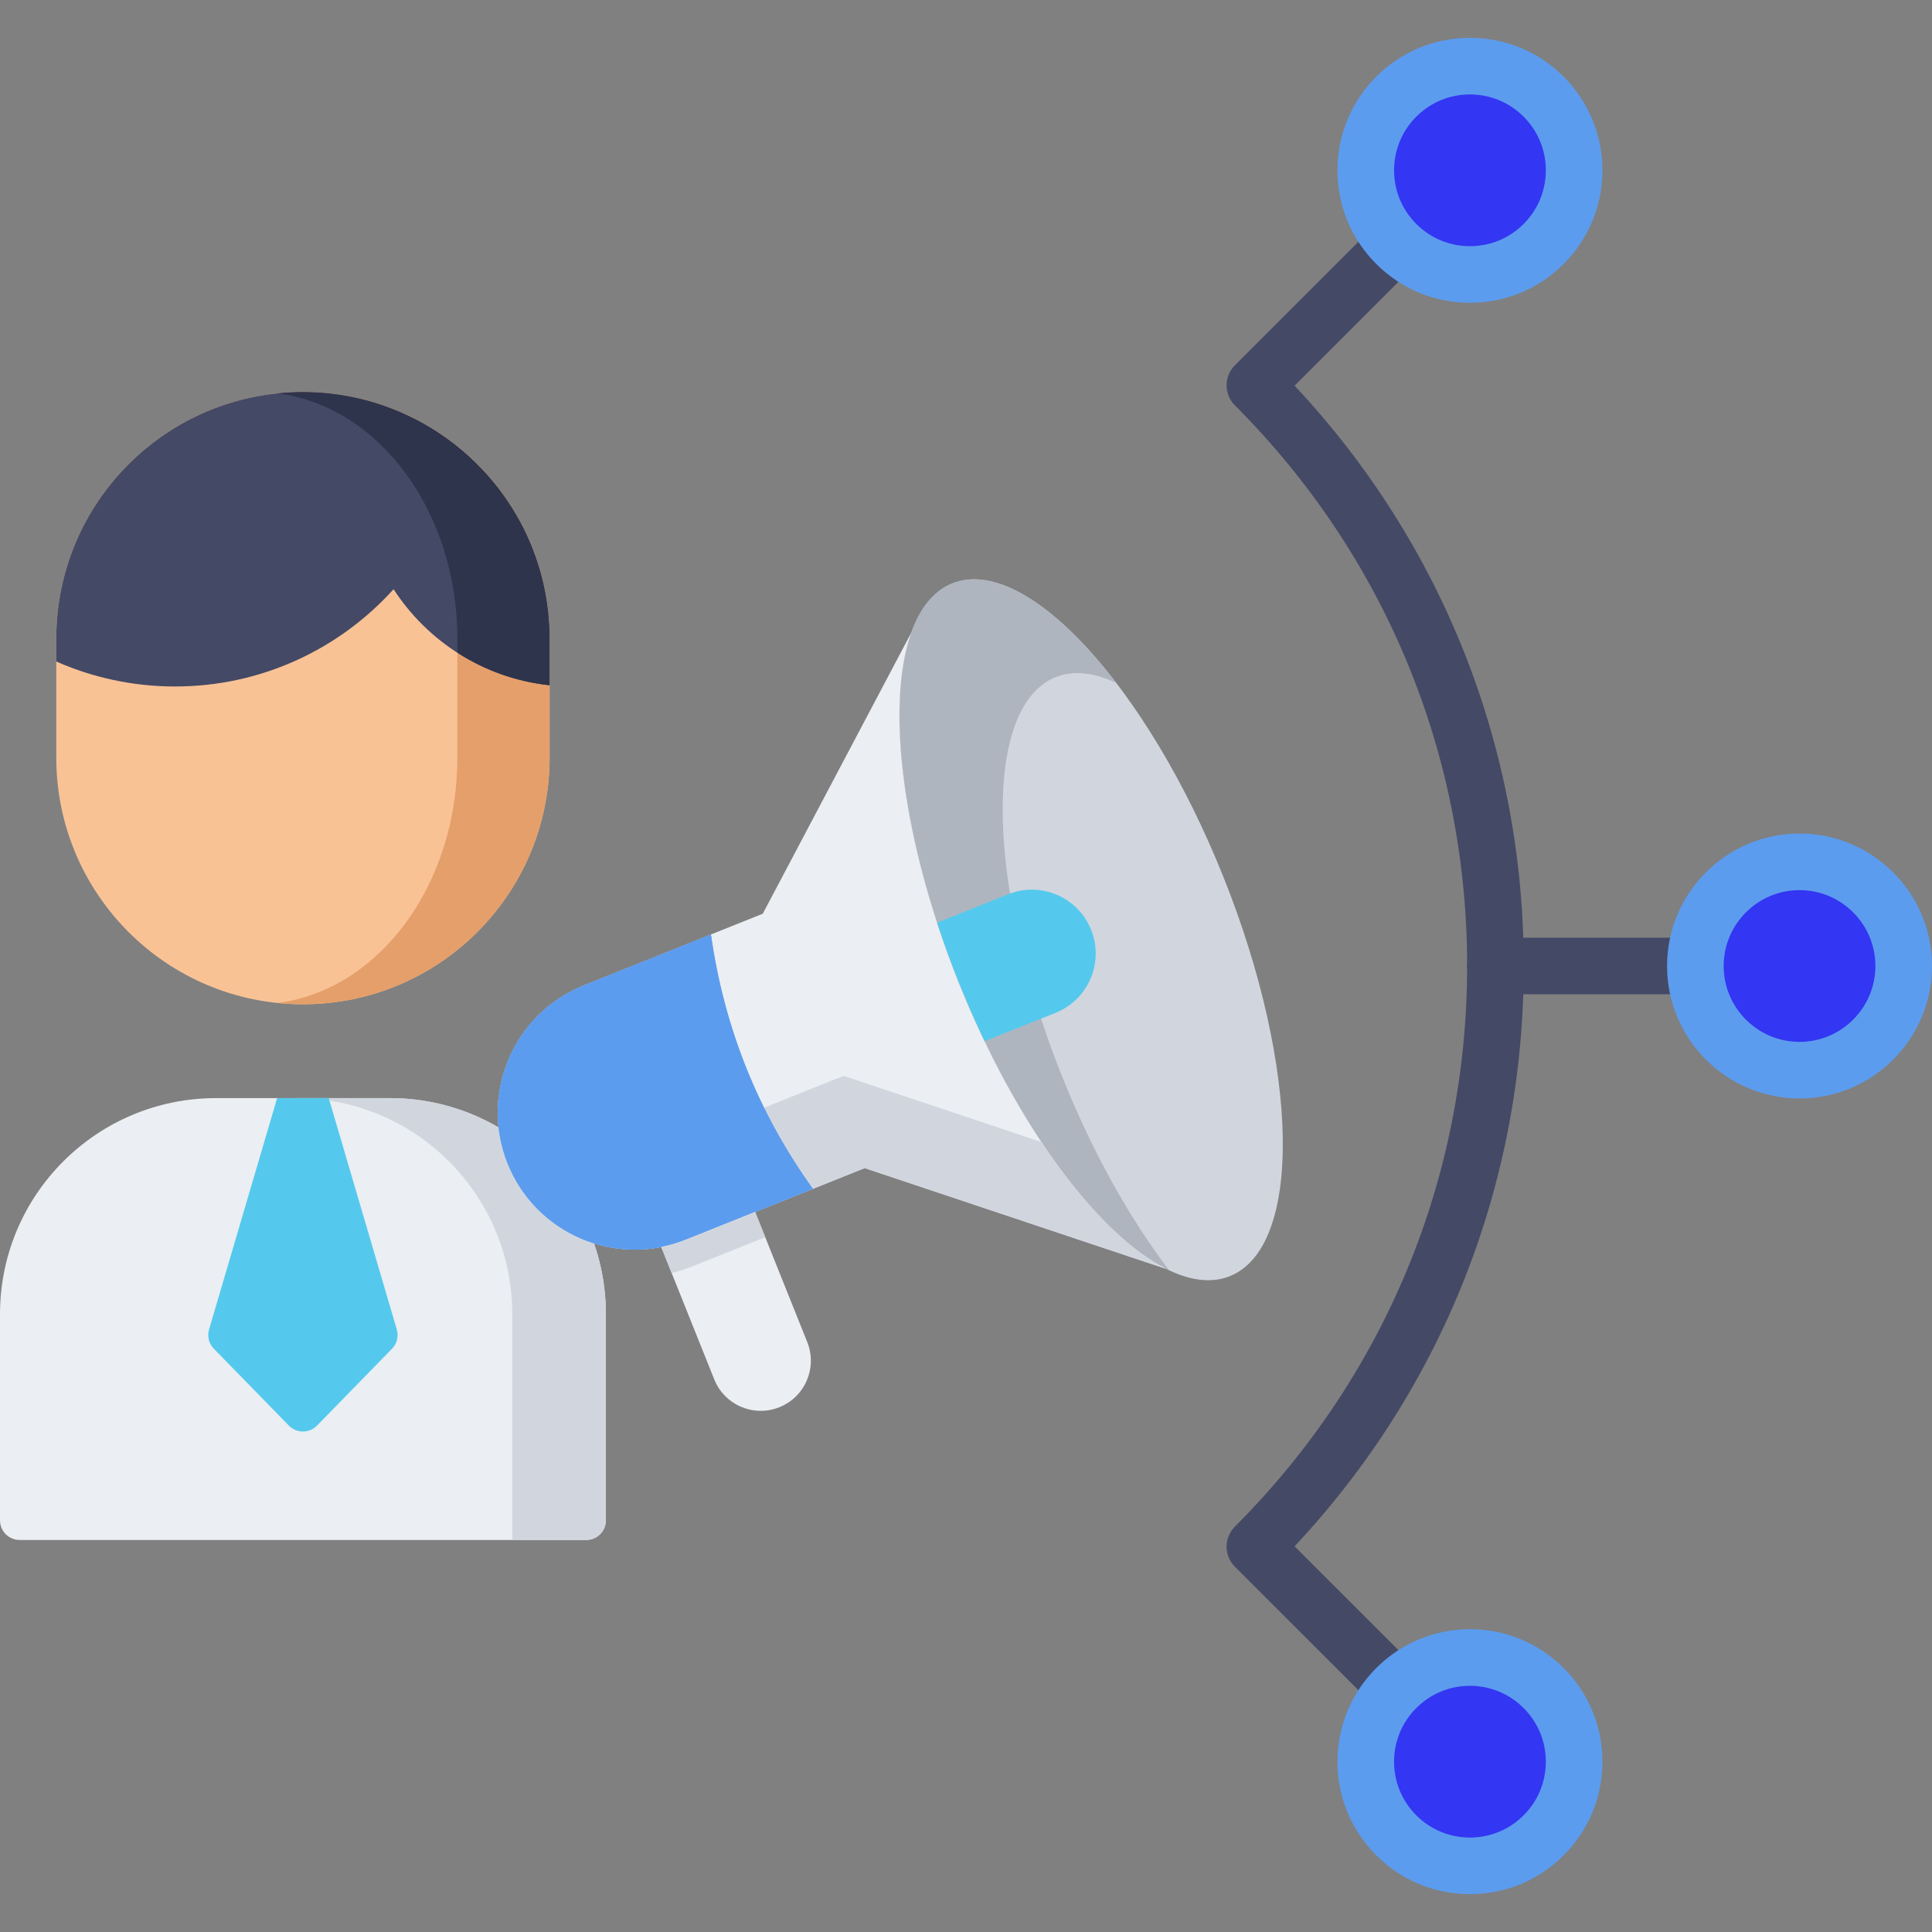 <?xml version="1.0"?>
<svg xmlns="http://www.w3.org/2000/svg" xmlns:xlink="http://www.w3.org/1999/xlink" xmlns:svgjs="http://svgjs.com/svgjs" version="1.1" width="512" height="512" x="0" y="0" viewBox="0 0 512 512" style="enable-background:new 0 0 512 512" xml:space="preserve" class=""><rect x="0" y="0" width="512" height="512" fill="#808080" stroke="none"/><g>
<path xmlns="http://www.w3.org/2000/svg" style="" d="M103.299,291.008H57.262C25.637,291.008,0,316.645,0,348.27v54.635c0,2.872,2.328,5.2,5.2,5.2  h150.162c2.872,0,5.2-2.328,5.2-5.2V348.27C160.562,316.646,134.924,291.008,103.299,291.008z" fill="#ebeef2" data-original="#ebeef2"/>
<path xmlns="http://www.w3.org/2000/svg" style="" d="M103.299,291.008h-24.8c31.625,0,57.262,25.637,57.262,57.263v59.835h19.6c2.872,0,5.2-2.328,5.2-5.2  V348.27C160.561,316.645,134.924,291.008,103.299,291.008z" fill="#d1d6de" data-original="#d1d6de"/>
<path xmlns="http://www.w3.org/2000/svg" style="" d="M87.117,291.008H73.444l-18.042,61.323c-0.531,1.804-0.046,3.755,1.268,5.1l19.89,20.371  c2.04,2.09,5.401,2.09,7.441,0l19.89-20.371c1.314-1.346,1.799-3.296,1.268-5.1L87.117,291.008z" fill="#55c9ed" data-original="#ed5575" class=""/>
<path xmlns="http://www.w3.org/2000/svg" style="" d="M80.281,103.895L80.281,103.895c-36.1,0-65.366,29.265-65.366,65.366v31.514  c0,36.101,29.266,65.366,65.366,65.366l0,0c36.1,0,65.366-29.265,65.366-65.366V169.26  C145.647,133.16,116.381,103.895,80.281,103.895z" fill="#f9c295" data-original="#f9c295" class=""/>
<path xmlns="http://www.w3.org/2000/svg" style="" d="M80.281,103.895c-2.276,0-4.524,0.118-6.74,0.345c26.777,3.374,47.666,31.197,47.666,65.021v31.514  c0,33.825-20.889,61.648-47.666,65.022c2.216,0.227,4.464,0.345,6.74,0.345c36.1,0,65.366-29.265,65.366-65.366v-31.514  C145.647,133.16,116.381,103.895,80.281,103.895z" fill="#e59f6a" data-original="#e59f6a"/>
<path xmlns="http://www.w3.org/2000/svg" style="" d="M122.81,119.654c0-0.003,0.001-0.005,0.002-0.008c-0.121-0.103-0.247-0.2-0.368-0.302  c-0.501-0.423-1.006-0.84-1.52-1.249c-0.234-0.186-0.47-0.369-0.707-0.552c-0.47-0.364-0.946-0.721-1.426-1.072  c-0.28-0.205-0.562-0.408-0.846-0.608c-0.441-0.311-0.885-0.615-1.333-0.915c-0.329-0.221-0.659-0.441-0.992-0.656  c-0.402-0.259-0.809-0.51-1.217-0.761c-0.386-0.237-0.771-0.475-1.163-0.704c-0.345-0.202-0.695-0.395-1.045-0.591  c-0.46-0.258-0.919-0.518-1.386-0.765c-0.24-0.127-0.485-0.247-0.727-0.371c-8.937-4.595-19.061-7.205-29.803-7.205  c-36.1,0-65.366,29.265-65.366,65.366v6.042c9.625,4.247,20.261,6.622,31.458,6.622c22.993,0,43.651-9.957,57.932-25.781  c9.03,13.913,24.009,23.609,41.343,25.454v-12.339C145.647,149.407,136.784,131.637,122.81,119.654z" fill="#444966" data-original="#444966" class=""/>
<path xmlns="http://www.w3.org/2000/svg" style="" d="M145.263,162.214c-0.046-0.426-0.108-0.847-0.161-1.27c-0.093-0.733-0.189-1.465-0.307-2.19  c-0.07-0.431-0.152-0.858-0.23-1.286c-0.13-0.714-0.266-1.426-0.42-2.132c-0.09-0.416-0.188-0.828-0.286-1.241  c-0.171-0.717-0.351-1.431-0.545-2.139c-0.105-0.384-0.214-0.767-0.326-1.148c-0.218-0.742-0.45-1.478-0.694-2.208  c-0.111-0.333-0.221-0.667-0.338-0.998c-0.28-0.796-0.577-1.583-0.887-2.365c-0.1-0.254-0.197-0.509-0.3-0.761  c-0.374-0.91-0.769-1.809-1.182-2.698c-0.053-0.115-0.103-0.232-0.157-0.347c-3.961-8.391-9.655-15.804-16.621-21.777  c0.001-0.003,0.001-0.005,0.002-0.007c-0.002-0.002-0.004-0.004-0.007-0.006c-0.119-0.101-0.242-0.196-0.362-0.297  c-0.501-0.423-1.006-0.84-1.52-1.249c-0.234-0.186-0.47-0.369-0.707-0.552c-0.47-0.363-0.946-0.721-1.426-1.072  c-0.28-0.205-0.562-0.408-0.846-0.608c-0.441-0.311-0.885-0.615-1.333-0.916c-0.329-0.221-0.659-0.441-0.992-0.656  c-0.402-0.259-0.809-0.51-1.217-0.761c-0.386-0.237-0.771-0.475-1.163-0.704c-0.345-0.202-0.695-0.396-1.045-0.591  c-0.46-0.258-0.919-0.517-1.386-0.765c-0.24-0.127-0.485-0.247-0.727-0.371c-2.773-1.426-5.661-2.66-8.645-3.684  c-0.056-0.019-0.112-0.038-0.168-0.057c-0.998-0.34-2.009-0.652-3.029-0.945c-0.249-0.071-0.497-0.144-0.747-0.212  c-0.502-0.137-1.007-0.27-1.514-0.396c-0.689-0.17-1.381-0.332-2.078-0.48c-0.384-0.082-0.771-0.155-1.157-0.23  c-0.644-0.124-1.29-0.241-1.94-0.346c-0.309-0.051-0.617-0.102-0.928-0.147c-0.82-0.121-1.645-0.225-2.475-0.315  c-0.246-0.027-0.491-0.055-0.737-0.078c-0.926-0.09-1.857-0.162-2.793-0.212c-0.19-0.01-0.381-0.018-0.572-0.026  c-1.002-0.046-2.007-0.076-3.02-0.076c-2.276,0-4.524,0.118-6.74,0.345c26.777,3.374,47.666,31.197,47.666,65.021v3.703  c7.195,4.63,15.499,7.684,24.44,8.636V169.26c0-1.19-0.036-2.372-0.099-3.546c-0.02-0.367-0.058-0.729-0.083-1.095  C145.408,163.815,145.349,163.01,145.263,162.214z" fill="#2e344c" data-original="#2e344c"/>
<path xmlns="http://www.w3.org/2000/svg" style="" d="M324.203,232.361c20.31,50.7,21.084,98.075,1.722,105.831c-1.716,0.687-3.539,1.039-5.434,1.069  c-1.001,0.022-2.023-0.045-3.068-0.202c-2.667-0.39-5.457-1.334-8.352-2.783c-18.101-9.089-39.814-38.048-54.953-75.84  s-19.425-73.733-12.605-92.804c1.094-3.047,2.461-5.656,4.12-7.78c0.648-0.834,1.341-1.589,2.081-2.264  c1.392-1.287,2.953-2.291,4.669-2.979C271.745,146.854,303.893,181.661,324.203,232.361z" fill="#d1d6de" data-original="#d1d6de"/>
<path xmlns="http://www.w3.org/2000/svg" style="" d="M281.478,285.288c-15.139-37.792-19.425-73.733-12.605-92.804c1.094-3.047,2.461-5.656,4.121-7.78  c0.648-0.834,1.341-1.589,2.081-2.264c1.392-1.287,2.953-2.291,4.669-2.979c4.72-1.891,10.202-1.245,16.086,1.537  c-15.536-20.32-31.803-31.053-43.446-26.388c-1.716,0.687-3.277,1.692-4.669,2.978c-0.74,0.675-1.433,1.43-2.081,2.264  c-1.66,2.124-3.027,4.733-4.12,7.78c-6.82,19.071-2.535,55.012,12.605,92.804c15.139,37.792,36.853,66.751,54.953,75.84  c0.256,0.128,0.507,0.23,0.761,0.35C299.54,323.159,289.569,305.487,281.478,285.288z" fill="#afb5bf" data-original="#afb5bf"/>
<path xmlns="http://www.w3.org/2000/svg" style="" d="M254.118,260.436c15.139,37.792,36.853,66.751,54.953,75.84l-79.919-26.722l-47.412,18.993  c-9.318,3.733-19.252,3.337-27.789-0.326c-8.548-3.658-15.693-10.572-19.421-19.878c-7.456-18.612,1.58-39.749,20.204-47.21  l47.412-18.993l39.367-74.507C234.693,186.703,238.979,222.644,254.118,260.436z" fill="#ebeef2" data-original="#ebeef2"/>
<path xmlns="http://www.w3.org/2000/svg" style="" d="M275.982,302.646l-52.435-17.533l-47.412,18.993c-9.318,3.733-19.252,3.337-27.789-0.327  c-6.473-2.77-12.138-7.41-16.127-13.539c-0.763,5.939-0.073,12.148,2.311,18.101c3.728,9.306,10.873,16.219,19.421,19.878  c8.536,3.663,18.47,4.059,27.789,0.327l47.412-18.993l79.919,26.722C298.593,331.015,286.906,319.085,275.982,302.646z" fill="#d1d6de" data-original="#d1d6de"/>
<path xmlns="http://www.w3.org/2000/svg" id="SVGCleanerId_0" style="" d="M215.411,315.059l-33.671,13.488c-9.318,3.733-19.252,3.337-27.789-0.326  c-8.548-3.658-15.693-10.572-19.421-19.878c-7.456-18.612,1.58-39.749,20.204-47.21l33.671-13.488  C191.882,272.324,200.887,294.803,215.411,315.059z" fill="#5c9cee" data-original="#5c9cee" class=""/>
<g xmlns="http://www.w3.org/2000/svg">
	<path id="SVGCleanerId_0_1_" style="" d="M215.411,315.059l-33.671,13.488c-9.318,3.733-19.252,3.337-27.789-0.326   c-8.548-3.658-15.693-10.572-19.421-19.878c-7.456-18.612,1.58-39.749,20.204-47.21l33.671-13.488   C191.882,272.324,200.887,294.803,215.411,315.059z" fill="#5c9cee" data-original="#5c9cee" class=""/>
</g>
<path xmlns="http://www.w3.org/2000/svg" style="" d="M181.74,328.547c-2.144,0.859-4.322,1.489-6.507,1.921l14.05,35.073  c2.727,6.807,10.455,10.114,17.262,7.387c6.807-2.727,10.114-10.455,7.387-17.262l-13.814-34.483L181.74,328.547z" fill="#ebeef2" data-original="#ebeef2"/>
<path xmlns="http://www.w3.org/2000/svg" style="" d="M200.119,321.184l-18.379,7.363c-2.144,0.859-4.322,1.489-6.507,1.921l2.755,6.878  c1.193-0.278,2.382-0.613,3.563-1.018c0.587-0.201,1.172-0.418,1.754-0.652l19.491-7.808L200.119,321.184z" fill="#d1d6de" data-original="#d1d6de"/>
<path xmlns="http://www.w3.org/2000/svg" style="" d="M289.161,246.399c-3.476-8.677-13.328-12.894-22.005-9.418l-18.814,7.537  c1.709,5.241,3.63,10.56,5.777,15.919s4.429,10.532,6.811,15.504l18.814-7.537C288.42,264.928,292.637,255.076,289.161,246.399z" fill="#55c9ed" data-original="#ed5575" class=""/>
<g xmlns="http://www.w3.org/2000/svg">
	<path style="" d="M449.287,263.5H396.31c-4.143,0-7.5-3.357-7.5-7.5s3.357-7.5,7.5-7.5h52.978   c4.143,0,7.5,3.357,7.5,7.5S453.43,263.5,449.287,263.5z" fill="#444966" data-original="#444966" class=""/>
	<path style="" d="M370.029,454.839c-1.919,0-3.838-0.731-5.303-2.195l-37.47-37.456   c-0.414-0.415-0.775-0.873-1.078-1.363c-0.706-1.139-1.114-2.48-1.119-3.918c0-0.001,0-0.001,0-0.002c0-0.003,0-0.006,0-0.01   s0-0.008,0-0.012s0-0.008,0-0.012s0-0.007,0-0.011v-0.001c0.003-0.966,0.188-1.889,0.523-2.736c0.374-0.95,0.939-1.823,1.673-2.558   c39.693-39.691,61.554-92.456,61.554-148.571s-21.86-108.88-61.554-148.571c-1.406-1.407-2.196-3.314-2.196-5.304   s0.79-3.896,2.196-5.304l37.47-37.47c2.928-2.928,7.676-2.929,10.607,0c2.929,2.93,2.929,7.678,0,10.607l-32.253,32.252   c39.22,41.854,60.729,96.173,60.729,153.789c0,57.62-21.511,111.939-60.735,153.795l32.258,32.245   c2.929,2.929,2.93,7.678,0.002,10.607C373.869,454.105,371.949,454.839,370.029,454.839z" fill="#444966" data-original="#444966" class=""/>
</g>
<circle xmlns="http://www.w3.org/2000/svg" style="" cx="389.55" cy="45.13" r="27.606" fill="#3336f2" data-original="#f2df33" class=""/>
<path xmlns="http://www.w3.org/2000/svg" style="" d="M389.551,80.241c-9.378,0-18.193-3.652-24.824-10.283c-6.63-6.63-10.282-15.445-10.282-24.823  c0-9.377,3.651-18.193,10.282-24.824v0.001c0-0.001,0-0.001,0-0.001c6.631-6.63,15.446-10.282,24.824-10.282  c9.377,0,18.193,3.651,24.824,10.282s10.282,15.447,10.282,24.824c0,9.378-3.652,18.193-10.283,24.824  C407.744,76.59,398.928,80.241,389.551,80.241z M389.551,25.028c-5.371,0-10.42,2.092-14.217,5.889c0,0,0,0,0,0.001  c-3.798,3.797-5.89,8.847-5.89,14.217c0,5.371,2.092,10.42,5.889,14.217c3.798,3.798,8.847,5.89,14.218,5.89  c5.37,0,10.42-2.092,14.217-5.89c3.798-3.797,5.89-8.846,5.89-14.217c0-5.37-2.092-10.42-5.89-14.217  C399.971,27.12,394.921,25.028,389.551,25.028z M370.03,25.614h0.01H370.03z" fill="#5c9cee" data-original="#5c9cee" class=""/>
<circle xmlns="http://www.w3.org/2000/svg" style="" cx="476.89" cy="255.999" r="27.606" fill="#3336f2" data-original="#f2df33" class=""/>
<path xmlns="http://www.w3.org/2000/svg" style="" d="M476.894,291.105c-19.357,0-35.106-15.749-35.106-35.106s15.749-35.106,35.106-35.106  S512,236.643,512,256S496.251,291.105,476.894,291.105z M476.894,235.894c-11.087,0-20.106,9.02-20.106,20.106  s9.02,20.106,20.106,20.106S497,267.087,497,256S487.98,235.894,476.894,235.894z" fill="#5c9cee" data-original="#5c9cee" class=""/>
<circle xmlns="http://www.w3.org/2000/svg" style="" cx="389.55" cy="466.87" r="27.606" fill="#3336f2" data-original="#f2df33" class=""/>
<path xmlns="http://www.w3.org/2000/svg" style="" d="M389.551,501.971c-9.378,0-18.193-3.652-24.824-10.283c-6.631-6.63-10.282-15.446-10.282-24.823  c0-9.378,3.652-18.193,10.283-24.824c6.63-6.63,15.445-10.282,24.823-10.282c9.377,0,18.193,3.651,24.824,10.282h-0.001  c0.001,0,0.001,0,0.001,0c6.63,6.631,10.282,15.446,10.282,24.824c0,9.377-3.651,18.193-10.282,24.824  S398.928,501.971,389.551,501.971z M389.551,446.759c-5.371,0-10.42,2.092-14.217,5.889c-3.798,3.798-5.89,8.847-5.89,14.218  c0,5.37,2.092,10.42,5.89,14.217c3.797,3.798,8.846,5.89,14.217,5.89c5.37,0,10.42-2.092,14.217-5.89  c3.798-3.797,5.89-8.847,5.89-14.217c0-5.371-2.092-10.42-5.889-14.217c0,0,0,0-0.001,0  C399.971,448.851,394.921,446.759,389.551,446.759z" fill="#5c9cee" data-original="#5c9cee" class=""/>
<g xmlns="http://www.w3.org/2000/svg">
</g>
<g xmlns="http://www.w3.org/2000/svg">
</g>
<g xmlns="http://www.w3.org/2000/svg">
</g>
<g xmlns="http://www.w3.org/2000/svg">
</g>
<g xmlns="http://www.w3.org/2000/svg">
</g>
<g xmlns="http://www.w3.org/2000/svg">
</g>
<g xmlns="http://www.w3.org/2000/svg">
</g>
<g xmlns="http://www.w3.org/2000/svg">
</g>
<g xmlns="http://www.w3.org/2000/svg">
</g>
<g xmlns="http://www.w3.org/2000/svg">
</g>
<g xmlns="http://www.w3.org/2000/svg">
</g>
<g xmlns="http://www.w3.org/2000/svg">
</g>
<g xmlns="http://www.w3.org/2000/svg">
</g>
<g xmlns="http://www.w3.org/2000/svg">
</g>
<g xmlns="http://www.w3.org/2000/svg">
</g>
</g></svg>
